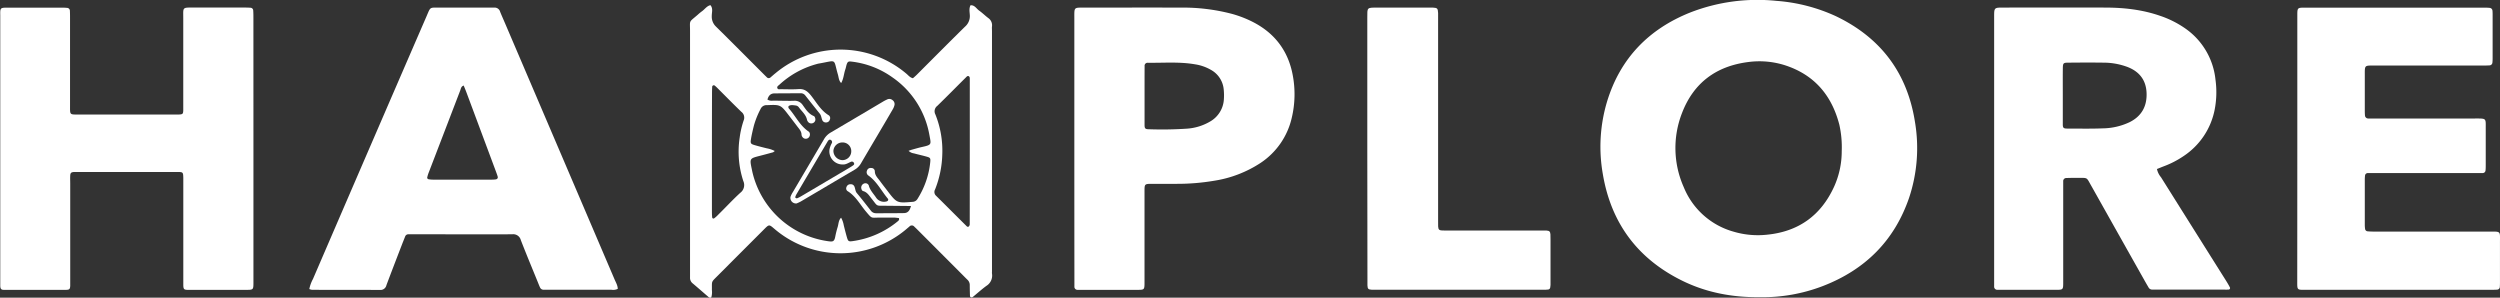 <svg xmlns="http://www.w3.org/2000/svg" viewBox="0 0 1037.34 123.52"><rect x="0" y="0" width="1037.34" height="123.52" fill="#333333" stroke="none"/><defs><style>.cls-1{fill:#fff;}</style></defs><title>hx-text-logo-white</title><g id="Layer_2" data-name="Layer 2"><g id="Layer_3" data-name="Layer 3"><path class="cls-1" d="M730.29,123.32c-11.63.1-22.27-1.94-32.22-6.82-18.53-9.1-29.59-23.91-33-44.29a65.14,65.14,0,0,1,1.78-30.14c5.47-17.88,17.26-30,34.5-36.89A76.78,76.78,0,0,1,737.09.36a71.35,71.35,0,0,1,24.67,6.35c18.56,8.87,29.61,23.47,32.82,43.83a65.17,65.17,0,0,1-2.43,31.54C786,100,773.78,112,756.26,118.73A69.71,69.71,0,0,1,730.29,123.32Zm33.91-60.6a42.41,42.41,0,0,0-1-11C760,39.39,752.67,30.89,740.41,27a35.07,35.07,0,0,0-15-1.26C712,27.45,702.67,34.46,697.89,47a39.9,39.9,0,0,0,.79,30.73A31.4,31.4,0,0,0,719.3,96.12a35.31,35.31,0,0,0,13.94,1.26c13.07-1.3,22.34-8,27.78-19.89A35.54,35.54,0,0,0,764.2,62.72Z"/><path class="cls-1" d="M895,70.13a7.74,7.74,0,0,0,1.68,3.42q13.42,21.38,26.87,42.74c.59.94,1.16,1.89,1.67,2.87.29.55,0,1-.6,1a16.33,16.33,0,0,1-1.85,0H894.93c-.62,0-1.24,0-1.85,0a1.67,1.67,0,0,1-1.54-.84c-.5-.85-1-1.71-1.49-2.57Q878.88,96.92,867.69,77c-2-3.49-1.31-3.18-5.41-3.2-1.61,0-3.22,0-4.83.07a1.27,1.27,0,0,0-1.35,1.4c0,1,0,2,0,3q0,19.13,0,38.24c0,3.91.14,3.74-3.55,3.74H831c-.74,0-1.48,0-2.22,0a1.3,1.3,0,0,1-1.34-1.44c0-.74,0-1.48,0-2.22V7c0-3.84,0-3.86,3.89-3.86,14,0,28-.05,42,0,7.83,0,15.56.84,23,3.43a41.14,41.14,0,0,1,10.25,5.12,29.54,29.54,0,0,1,12.7,21.34,38.13,38.13,0,0,1-.35,12.56,30,30,0,0,1-12.92,19.2,38.35,38.35,0,0,1-8.23,4.23C896.79,69.4,895.91,69.78,895,70.13ZM855.93,39.37h0c0,4.09,0,8.17,0,12.25,0,1.43.33,1.72,1.79,1.73,5,0,9.91.11,14.85-.09a26.72,26.72,0,0,0,11.12-2.59c5-2.51,7.2-6.65,7-12.07s-3.06-9.11-8.44-11A28.29,28.29,0,0,0,873.21,26c-5-.07-9.9-.05-14.85,0-2.27,0-2.4.15-2.42,2.62C855.9,32.19,855.93,35.78,855.93,39.37Z"/><path class="cls-1" d="M105.16,62v54.22c0,4.44.21,4-4,4.06q-10.59,0-21.18,0c-.74,0-1.48,0-2.22,0-1.41-.08-1.63-.31-1.7-1.84,0-1,0-2,0-3v-39c0-.87,0-1.74,0-2.6-.06-2.4-.1-2.48-2.56-2.48q-20.8,0-41.6,0c-.37,0-.74,0-1.11,0-1.24.08-1.59.36-1.65,1.5s0,2.23,0,3.34v39.38c0,1,0,2,0,3-.07,1.39-.33,1.68-1.84,1.69-6.19,0-12.38,0-18.57,0-2.36,0-4.71,0-7.06,0-1.17,0-1.49-.38-1.56-1.58,0-.87,0-1.74,0-2.6V6.46C.05,3.21.05,3.18,3.32,3.17c7.43,0,14.86,0,22.29,0a20.61,20.61,0,0,1,2.22.1A1.2,1.2,0,0,1,29,4.42c.06,1.12.06,2.23.06,3.35v36c0,3.93-.22,3.75,3.51,3.75H72.73c.49,0,1,0,1.48,0,1.57-.07,1.77-.24,1.83-1.67,0-1,0-2,0-3q0-17.64,0-35.28c0-4.61-.52-4.45,4.39-4.44h20.42c1,0,2,0,3,.08a1.17,1.17,0,0,1,1.22,1.15c.08,1.11.08,2.22.08,3.34Z"/><path class="cls-1" d="M256.33,119.86a4.35,4.35,0,0,1-2.63.37q-13.19,0-26.36,0-.93,0-1.86,0a1.62,1.62,0,0,1-1.42-1c-.37-.78-.67-1.6-1-2.4-2.33-5.73-4.72-11.43-6.95-17.2a3.24,3.24,0,0,0-3.54-2.42c-12.25.08-24.51,0-36.76,0-2.1,0-4.2,0-6.31,0a1.41,1.41,0,0,0-1.42,1c-.39,1-.83,2.06-1.23,3.1-2.18,5.66-4.37,11.31-6.5,17a2.51,2.51,0,0,1-2.66,2c-9.41-.06-18.82,0-28.22-.06a4.63,4.63,0,0,1-1.13-.31,15.09,15.09,0,0,1,1.53-4.19Q143.55,84,157.24,52.35,167.1,29.54,177,6.72c1.72-4,1.2-3.54,5.38-3.56,6.81,0,13.62,0,20.42,0,.75,0,1.49,0,2.23,0a2.34,2.34,0,0,1,2.5,1.75c.7,1.72,1.46,3.41,2.19,5.12q22.62,52.88,45.22,105.75C255.49,117.11,256.31,118.38,256.33,119.86ZM192.41,35.5c-1.12.36-1.16,1.31-1.46,2.08q-6.49,16.94-13,33.87a14.36,14.36,0,0,0-.67,2.11.67.67,0,0,0,.55.81,10.13,10.13,0,0,0,1.83.17q12.21,0,24.44,0a14.48,14.48,0,0,0,1.47-.08c.77-.09,1.13-.55.93-1.23s-.56-1.64-.86-2.45L193.5,38.22C193.16,37.3,192.77,36.4,192.41,35.5Z"/><path class="cls-1" d="M953.24,61.78V8.68c0-.74,0-1.48,0-2.22,0-3.25,0-3.29,3.31-3.29q37.14,0,74.27,0a20.61,20.61,0,0,1,2.22.1,1.26,1.26,0,0,1,1.18,1.21c.06.61.06,1.23.06,1.85V24.15a16.48,16.48,0,0,1-.09,1.85,1.24,1.24,0,0,1-1.25,1.13c-1.11.07-2.22.07-3.34.07H985.42c-4.43,0-4.18-.28-4.18,4.29s0,9.4,0,14.11c0,.74,0,1.48.07,2.22a1.34,1.34,0,0,0,1.45,1.35c1.11,0,2.23,0,3.34,0H1027c4.9,0,4.4-.16,4.42,4.42,0,5,0,9.9,0,14.85,0,.74,0,1.49-.08,2.22a1.18,1.18,0,0,1-1.21,1.15c-1.11,0-2.23,0-3.34,0H985.89c-1.11,0-2.22,0-3.34,0a1.16,1.16,0,0,0-1.22,1.12,14.69,14.69,0,0,0-.09,1.48V93.14a12.55,12.55,0,0,0,.12,1.84,1.14,1.14,0,0,0,1,1c1.11.1,2.22.12,3.33.12q23.22,0,46.42,0c6,0,5.18-.51,5.22,5.07,0,5.2,0,10.4,0,15.6,0,.74,0,1.48-.06,2.22a1.17,1.17,0,0,1-1.16,1.19c-.86.06-1.73.07-2.59.07H957c-4,0-3.79.29-3.79-3.87Q953.23,89.07,953.24,61.78Z"/><path class="cls-1" d="M445.78,61.63q0-27.09,0-54.18c0-4.51-.25-4.29,4.18-4.29,13.23,0,26.47-.05,39.71,0A79.63,79.63,0,0,1,511.34,5.8,46.17,46.17,0,0,1,519.63,9c9.24,4.65,14.9,12.06,16.78,22.23A42.29,42.29,0,0,1,536,48.87a30.61,30.61,0,0,1-13,18.77A48.6,48.6,0,0,1,503.79,75a91.62,91.62,0,0,1-15.51,1.28c-3.34,0-6.68,0-10,0-3.52,0-3.37,0-3.38,3.55v5.56q0,15.78,0,31.55c0,3.38,0,3.33-3.23,3.33H449c-.61,0-1.23,0-1.85,0a1.28,1.28,0,0,1-1.34-1.42c0-1.11,0-2.22,0-3.33Q445.78,88.54,445.78,61.63Zm29.14-22h0c0,4.07,0,8.15,0,12.23,0,1.45.31,1.76,1.76,1.77a156.56,156.56,0,0,0,15.92-.25,21.86,21.86,0,0,0,9.47-2.93,11.34,11.34,0,0,0,5.77-9.38,23.07,23.07,0,0,0-.09-4.07,10.31,10.31,0,0,0-5.27-8,18.83,18.83,0,0,0-6.6-2.31c-6.5-1.13-13.06-.56-19.6-.64a1.23,1.23,0,0,0-1.34,1.4C474.91,31.48,474.92,35.56,474.92,39.64Z"/><path class="cls-1" d="M378.81,32.46c.51-.46,1.08-.93,1.6-1.45,6.66-6.65,13.28-13.34,20-19.94a5.82,5.82,0,0,0,2-4.88c-.08-1.3-.38-2.69.29-4,1.73-.14,2.44,1.4,3.58,2.21,1.31.92,2.46,2.08,3.74,3.05A3.64,3.64,0,0,1,411.61,11c-.06.61,0,1.24,0,1.86v99.92a4.56,4.56,0,0,0,0,.74,5,5,0,0,1-2.28,5.07c-2,1.45-3.83,3.13-5.75,4.69a.69.69,0,0,1-1.1-.48c-.05-1.48-.09-3-.09-4.45a3,3,0,0,0-1-2.31c-.72-.68-1.4-1.4-2.1-2.1L381.2,95.82c-.61-.61-1.23-1.22-1.86-1.82a1.32,1.32,0,0,0-2,0l-1.7,1.44a42.23,42.23,0,0,1-54-.22c-2.66-2.25-2.37-2.28-5,.33q-9.33,9.33-18.64,18.66c-3.05,3.06-2.54,2.18-2.61,6.1a7.8,7.8,0,0,1-.25,3.11c-.77.33-1.1-.15-1.44-.44-2.08-1.77-4.11-3.58-6.2-5.33a2.94,2.94,0,0,1-1.18-2.57c0-.86,0-1.73,0-2.6q0-49.77,0-99.55c0-4.82-.63-3.48,3.21-6.82a19.34,19.34,0,0,1,1.72-1.42c1.19-.83,2-2.19,3.53-2.55,1.19,1.38.54,3,.56,4.53A5.63,5.63,0,0,0,297.05,11c6.79,6.69,13.51,13.46,20.25,20.2.26.27.54.52.8.78a1.09,1.09,0,0,0,1.63.13c.67-.56,1.3-1.15,2-1.7a42.23,42.23,0,0,1,54.34.15C376.87,31.21,377.54,32.18,378.81,32.46ZM327.24,44a.92.92,0,0,0,.21,1.13c2.74,3.14,4.53,7.1,8.15,9.5a1.11,1.11,0,0,1,.24.28,1.8,1.8,0,0,1-.46,2.31,1.66,1.66,0,0,1-2.31-.24,2,2,0,0,1-.48-1c0-1.51-1-2.49-1.81-3.57-1.11-1.48-2.25-2.95-3.38-4.42-3.53-4.61-3.53-4.58-9.16-4.36a2.66,2.66,0,0,0-2.64,1.58,35.15,35.15,0,0,0-2.77,6.87c-.48,1.92-.94,3.85-1.25,5.79-.26,1.65,0,1.89,1.56,2.35s3.34.91,5,1.32a12.19,12.19,0,0,1,3.36,1.12c-.4.28-.57.49-.79.55q-2.69.75-5.37,1.44c-4.3,1.1-4.32,1.11-3.41,5.46.1.49.2,1,.31,1.46a37.56,37.56,0,0,0,31.25,28.5c2.06.31,2.7.27,3.11-2a38.91,38.91,0,0,1,1-3.95c.38-1.28.32-2.72,1.4-3.79a9.78,9.78,0,0,1,1.1,3.12c.42,1.68.84,3.37,1.31,5s.73,1.84,2.32,1.61a37.54,37.54,0,0,0,18.79-8.24c.37-.31.76-.65.44-1.36-.53,0-1.13-.15-1.73-.16-2.23,0-4.46,0-6.69,0-3.14,0-2.64.54-5.24-2.54-2.44-2.91-4.23-6.41-7.63-8.47a1.36,1.36,0,0,1-.43-1.68A1.68,1.68,0,0,1,353,76.45a1.54,1.54,0,0,1,1.5.9c.41.88.36,1.9,1,2.73,2,2.38,3.88,4.82,5.79,7.25a2.62,2.62,0,0,0,2.19,1.15c3.84,0,7.68,0,11.52-.06,1.8,0,2.52-1.16,3-2.94l-10.19-.1c-4.6-.06-3.41.45-6.14-2.93-1-1.24-1.79-2.69-3.51-3.16-.49-.14-.69-.68-.79-1.17a1.81,1.81,0,0,1,1.24-2,1.49,1.49,0,0,1,1.87.81c.5,2,1.94,3.41,3,5a3.9,3.9,0,0,0,4.18,1.7c.74-.09,1.16-.69.72-1.22-2.68-3.21-4.54-7.1-8.07-9.59a1.65,1.65,0,0,1-.57-2,1.54,1.54,0,0,1,1.71-1.11A1.42,1.42,0,0,1,363,71.06c0,1.66,1.12,2.7,2,3.87,1,1.39,2.09,2.76,3.14,4.14,4,5.23,4,5.22,10.49,4.69a2.5,2.5,0,0,0,2.1-1.27A35,35,0,0,0,386,67.19c.14-1.5,0-1.77-1.39-2.16-1.78-.51-3.6-.9-5.39-1.39A3.94,3.94,0,0,1,377,62.58c.54-.19.88-.33,1.23-.43,1.43-.39,2.85-.83,4.3-1.15,4.18-.92,3.86-1,3.11-5a36.75,36.75,0,0,0-15.19-23.79,36.38,36.38,0,0,0-17.11-6.65c-1.24-.16-1.61,0-2,1.11-.24.7-.34,1.45-.59,2.15-.63,1.83-.68,3.85-1.72,5.63-1-1-1-2.31-1.34-3.48-2-6.83-.19-5.93-7.84-4.62-.48.08-1,.23-1.44.36a37.15,37.15,0,0,0-15.06,8.48c-.41.37-1.12.74-.75,1.48.25.52.86.35,1.32.35,2.48,0,5,.13,7.42-.05,2.24-.16,3.6.76,5,2.45,2.39,2.94,4.19,6.43,7.62,8.47a1.45,1.45,0,0,1,.38,1.7,1.6,1.6,0,0,1-1.65,1.22,1.56,1.56,0,0,1-1.48-.93c-.39-.89-.4-1.91-1.07-2.73-2-2.49-4-5-6-7.54a2.3,2.3,0,0,0-1.93-.92l-10.77.06c-1.75,0-2.58,1-3,2.57a3.44,3.44,0,0,0,2.26.45c2.85,0,5.7.11,8.54.06a4,4,0,0,1,3.82,1.73c1.27,1.79,2.45,3.72,4.66,4.61.26.11.46.57.54.91a1.6,1.6,0,0,1-.76,1.9,1.7,1.7,0,0,1-2.28-.52,2.08,2.08,0,0,1-.34-.66c-.42-2.21-2.17-3.55-3.39-5.23a1.92,1.92,0,0,0-1.19-.78C329.26,43.67,328.14,43.39,327.24,44ZM402.4,63V35.93c0-1,0-2,0-3,0-.46.07-1-.43-1.3s-.91.23-1.21.53c-3.95,3.91-7.84,7.89-11.83,11.76a2.81,2.81,0,0,0-.81,3.56A40.31,40.31,0,0,1,391,63.8a42.37,42.37,0,0,1-3,14.8,2.12,2.12,0,0,0,.43,2.65c4.13,4.08,8.22,8.2,12.35,12.29.31.31.69.84,1.22.42a1.36,1.36,0,0,0,.38-.94c0-1,0-2,0-3Zm-107-.31q0,12.25,0,24.5c0,1,0,2,.11,3a.52.52,0,0,0,.82.4A12.69,12.69,0,0,0,298,89.1c3.07-3,6-6.21,9.22-9.14a4,4,0,0,0,1.2-4.85,38.94,38.94,0,0,1-1.51-17.94A37.43,37.43,0,0,1,308.56,50a3,3,0,0,0-.94-3.59c-3.38-3.25-6.67-6.62-10-9.94a13.07,13.07,0,0,0-1.11-1,.67.67,0,0,0-1,.54c-.05,1-.07,2-.07,3Q295.4,50.81,295.4,62.68Z"/><path class="cls-1" d="M567.34,62V7.38c0-4.35-.24-4.23,4.27-4.22H592.4c.74,0,1.48,0,2.22,0,1.8.09,2,.35,2.1,2.26,0,1,0,2,0,3V91.19c0,4.89-.34,4.46,4.33,4.46h38.23c4.27,0,4.09-.3,4.09,4,0,5.57,0,11.14,0,16.71,0,.61,0,1.23,0,1.85-.09,1.73-.31,2-1.91,2-.49,0-1,0-1.49,0h-69c-.62,0-1.24,0-1.86,0-1.38-.08-1.64-.35-1.71-1.84,0-1.12,0-2.23,0-3.34Z"/><path class="cls-1" d="M330.52,84.42A2.33,2.33,0,0,1,328,81.68a9.36,9.36,0,0,1,1-2q6.41-10.86,12.8-21.72a7.64,7.64,0,0,1,2.77-2.9q11-6.47,22-13c.53-.31,1.09-.58,1.65-.84a2,2,0,0,1,2.08.3,2,2,0,0,1,.8,2.29,6.42,6.42,0,0,1-.74,1.68C366,53,361.55,60.42,357.19,67.88a7.09,7.09,0,0,1-2.6,2.56c-7.46,4.38-14.89,8.8-22.34,13.18A15.76,15.76,0,0,1,330.52,84.42Zm19.3-16.18a5.45,5.45,0,0,1-5.61-6.37,9.31,9.31,0,0,1,.9-2.4,1,1,0,0,0-.25-1.32c-.66-.47-1.12,0-1.46.57l-.19.32q-6.42,10.84-12.81,21.71a5.06,5.06,0,0,0-.41,1,.36.36,0,0,0,.07.31c.2.11.48.29.64.23a11.46,11.46,0,0,0,1.65-.81l20.1-11.87c.53-.32,1.06-.64,1.56-1,.28-.21.56-.5.35-.91a.92.92,0,0,0-1.17-.61C352.05,67.55,351,68.32,349.82,68.24Zm3.4-5.54a3.59,3.59,0,0,0-3.82-3.59,3.73,3.73,0,0,0-3.59,3.51,3.89,3.89,0,0,0,3.7,3.83A3.69,3.69,0,0,0,353.22,62.7Z"/></g></g></svg>